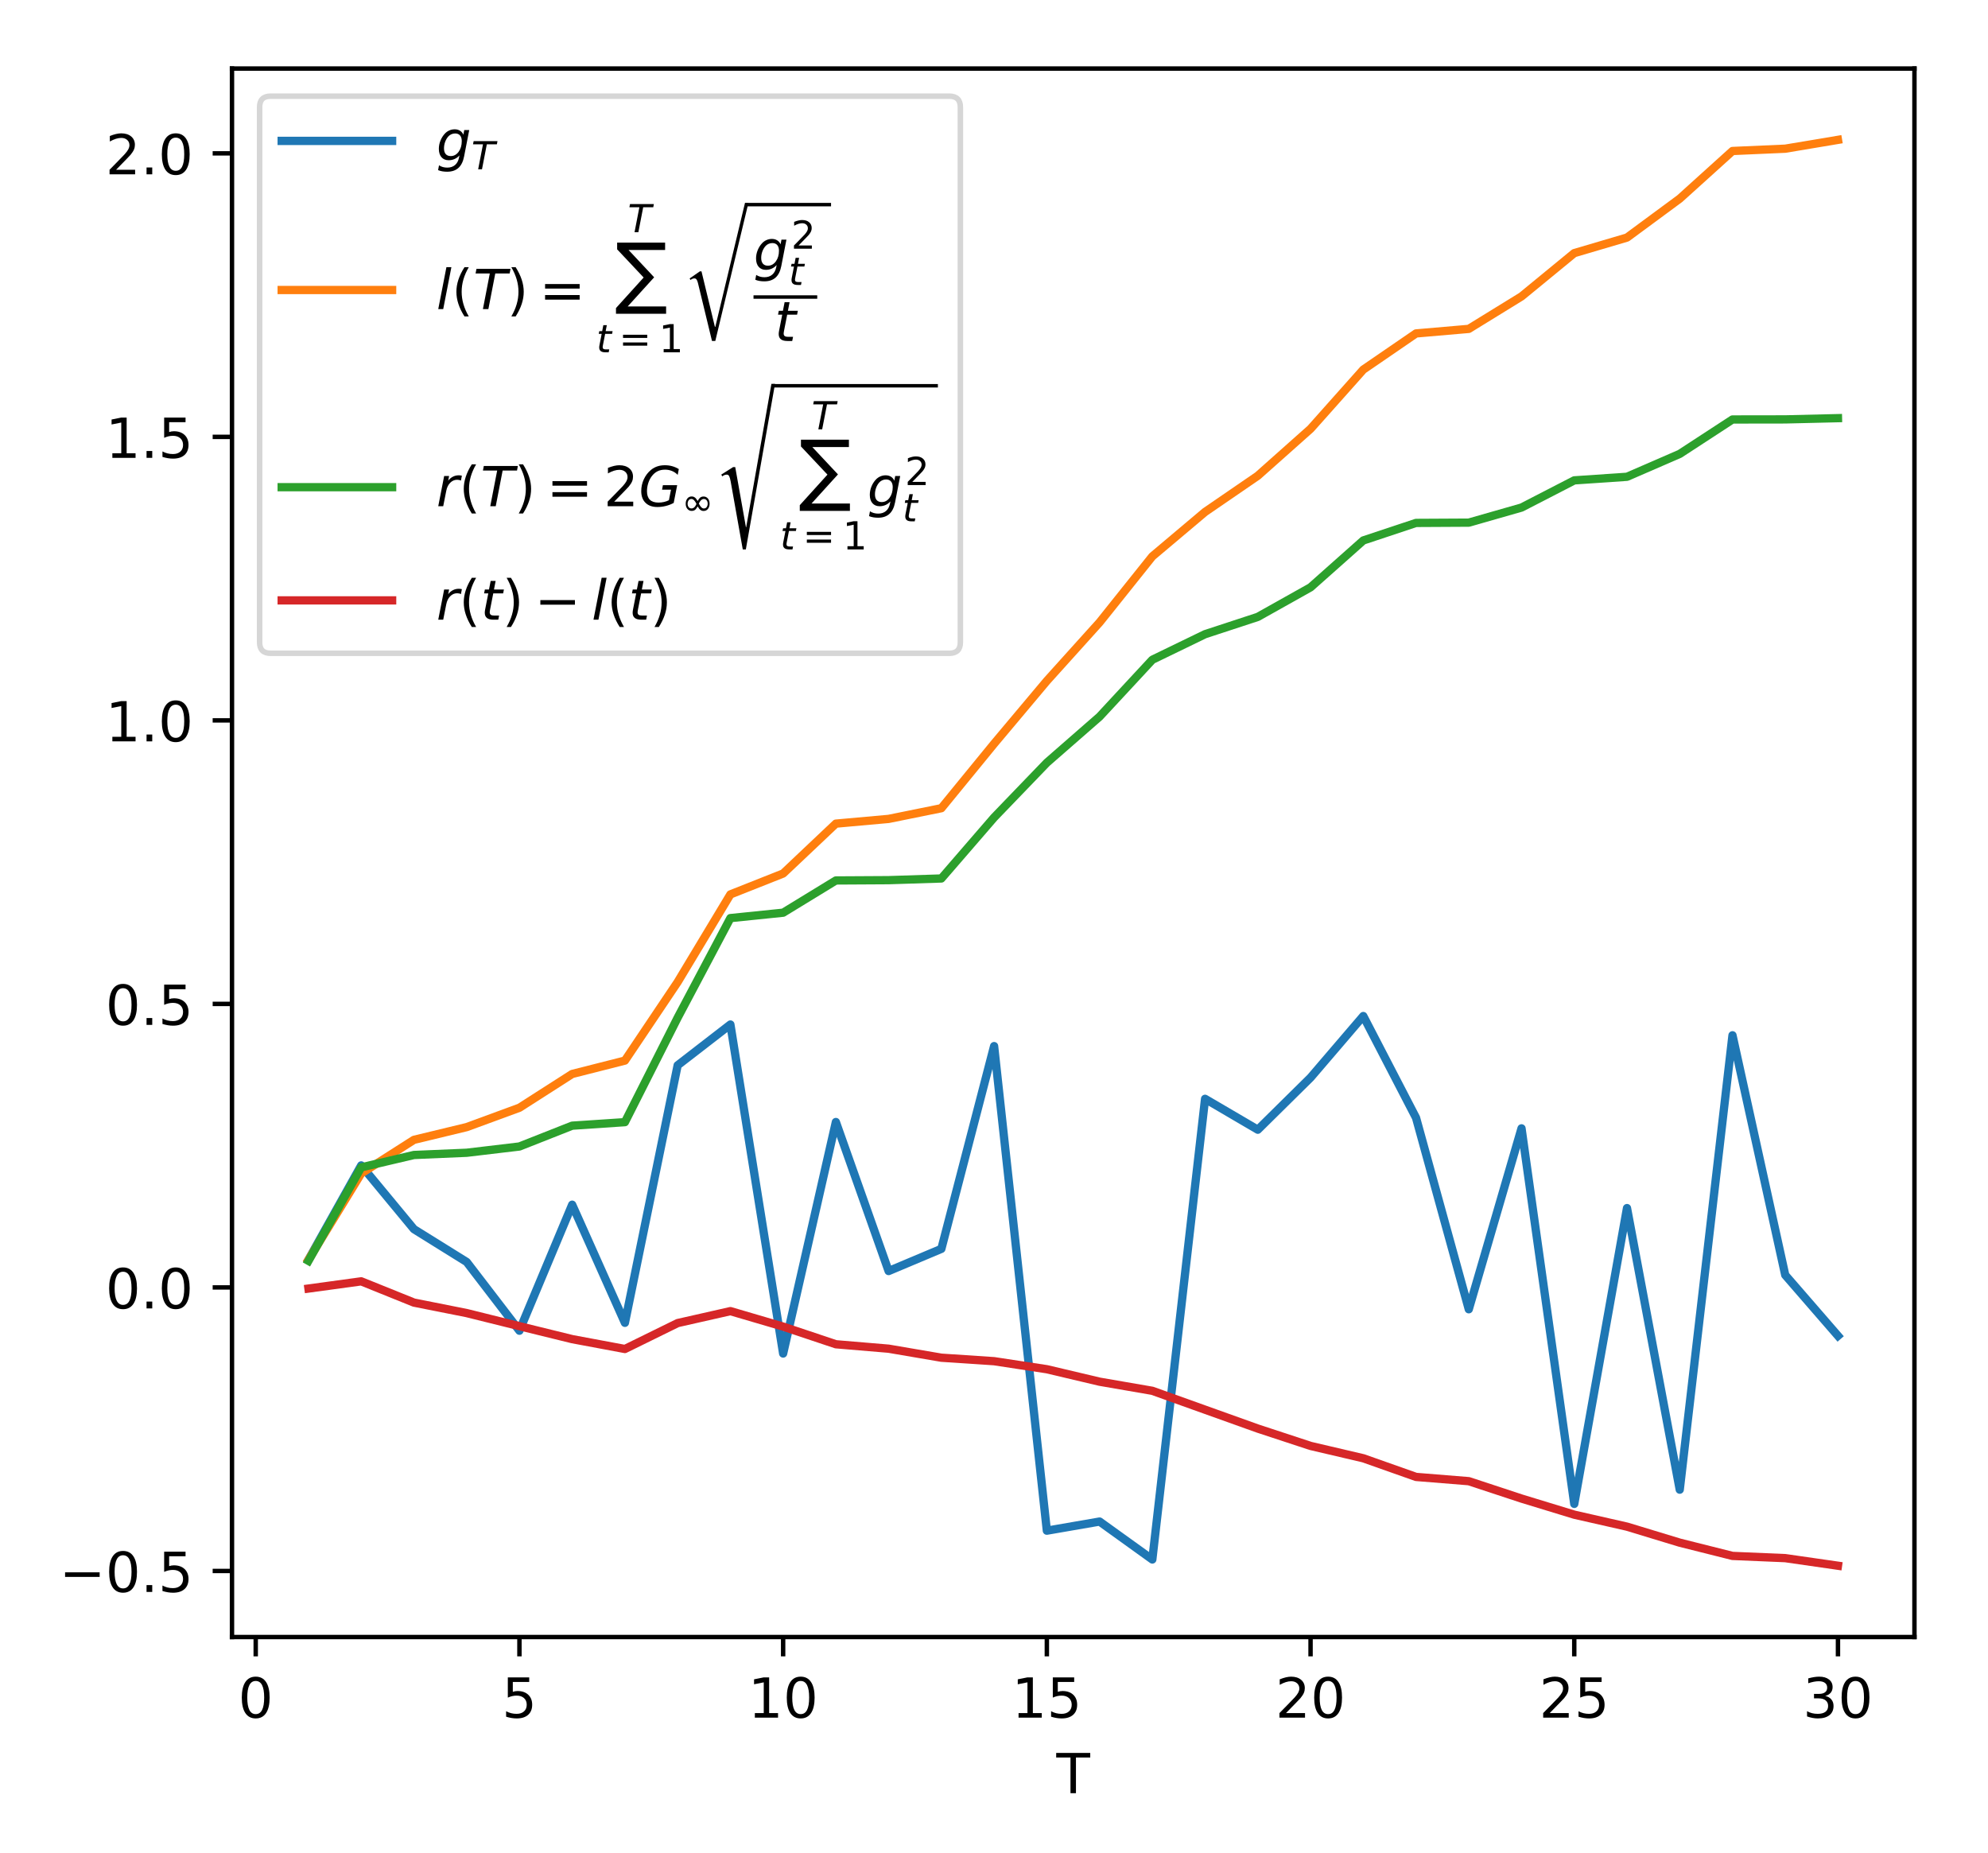 <?xml version="1.0" encoding="utf-8" standalone="no"?>
<!DOCTYPE svg PUBLIC "-//W3C//DTD SVG 1.1//EN"
  "http://www.w3.org/Graphics/SVG/1.1/DTD/svg11.dtd">
<!-- Created with matplotlib (https://matplotlib.org/) -->
<svg height="335.52pt" version="1.1" viewBox="0 0 360 335.52" width="360pt" xmlns="http://www.w3.org/2000/svg" xmlns:xlink="http://www.w3.org/1999/xlink">
 <defs>
  <style type="text/css">
*{stroke-linecap:butt;stroke-linejoin:round;}
  </style>
 </defs>
 <g id="figure_1">
  <g id="patch_1">
   <path d="M 0 335.52 
L 360 335.52 
L 360 0 
L 0 0 
z
" style="fill:#ffffff;"/>
  </g>
  <g id="axes_1">
   <g id="patch_2">
    <path d="M 42.01 296.413 
L 346.68 296.413 
L 346.68 12.414 
L 42.01 12.414 
z
" style="fill:#ffffff;"/>
   </g>
   <g id="matplotlib.axis_1">
    <g id="xtick_1">
     <g id="line2d_1">
      <defs>
       <path d="M 0 0 
L 0 3.5 
" id="mb5ee2f2167" style="stroke:#000000;stroke-width:0.8;"/>
      </defs>
      <g>
       <use style="stroke:#000000;stroke-width:0.8;" x="46.308" xlink:href="#mb5ee2f2167" y="296.413"/>
      </g>
     </g>
     <g id="text_1">
      <!-- 0 -->
      <defs>
       <path d="M 31.781 66.406 
Q 24.172 66.406 20.328 58.906 
Q 16.5 51.422 16.5 36.375 
Q 16.5 21.391 20.328 13.891 
Q 24.172 6.391 31.781 6.391 
Q 39.453 6.391 43.281 13.891 
Q 47.125 21.391 47.125 36.375 
Q 47.125 51.422 43.281 58.906 
Q 39.453 66.406 31.781 66.406 
z
M 31.781 74.219 
Q 44.047 74.219 50.516 64.516 
Q 56.984 54.828 56.984 36.375 
Q 56.984 17.969 50.516 8.266 
Q 44.047 -1.422 31.781 -1.422 
Q 19.531 -1.422 13.062 8.266 
Q 6.594 17.969 6.594 36.375 
Q 6.594 54.828 13.062 64.516 
Q 19.531 74.219 31.781 74.219 
z
" id="DejaVuSans-48"/>
      </defs>
      <g transform="translate(43.127 311.012)scale(0.1 -0.1)">
       <use xlink:href="#DejaVuSans-48"/>
      </g>
     </g>
    </g>
    <g id="xtick_2">
     <g id="line2d_2">
      <g>
       <use style="stroke:#000000;stroke-width:0.8;" x="94.062" xlink:href="#mb5ee2f2167" y="296.413"/>
      </g>
     </g>
     <g id="text_2">
      <!-- 5 -->
      <defs>
       <path d="M 10.797 72.906 
L 49.516 72.906 
L 49.516 64.594 
L 19.828 64.594 
L 19.828 46.734 
Q 21.969 47.469 24.109 47.828 
Q 26.266 48.188 28.422 48.188 
Q 40.625 48.188 47.75 41.5 
Q 54.891 34.812 54.891 23.391 
Q 54.891 11.625 47.562 5.094 
Q 40.234 -1.422 26.906 -1.422 
Q 22.312 -1.422 17.547 -0.641 
Q 12.797 0.141 7.719 1.703 
L 7.719 11.625 
Q 12.109 9.234 16.797 8.062 
Q 21.484 6.891 26.703 6.891 
Q 35.156 6.891 40.078 11.328 
Q 45.016 15.766 45.016 23.391 
Q 45.016 31 40.078 35.438 
Q 35.156 39.891 26.703 39.891 
Q 22.75 39.891 18.812 39.016 
Q 14.891 38.141 10.797 36.281 
z
" id="DejaVuSans-53"/>
      </defs>
      <g transform="translate(90.881 311.012)scale(0.1 -0.1)">
       <use xlink:href="#DejaVuSans-53"/>
      </g>
     </g>
    </g>
    <g id="xtick_3">
     <g id="line2d_3">
      <g>
       <use style="stroke:#000000;stroke-width:0.8;" x="141.816" xlink:href="#mb5ee2f2167" y="296.413"/>
      </g>
     </g>
     <g id="text_3">
      <!-- 10 -->
      <defs>
       <path d="M 12.406 8.297 
L 28.516 8.297 
L 28.516 63.922 
L 10.984 60.406 
L 10.984 69.391 
L 28.422 72.906 
L 38.281 72.906 
L 38.281 8.297 
L 54.391 8.297 
L 54.391 0 
L 12.406 0 
z
" id="DejaVuSans-49"/>
      </defs>
      <g transform="translate(135.453 311.012)scale(0.1 -0.1)">
       <use xlink:href="#DejaVuSans-49"/>
       <use x="63.623" xlink:href="#DejaVuSans-48"/>
      </g>
     </g>
    </g>
    <g id="xtick_4">
     <g id="line2d_4">
      <g>
       <use style="stroke:#000000;stroke-width:0.8;" x="189.57" xlink:href="#mb5ee2f2167" y="296.413"/>
      </g>
     </g>
     <g id="text_4">
      <!-- 15 -->
      <g transform="translate(183.207 311.012)scale(0.1 -0.1)">
       <use xlink:href="#DejaVuSans-49"/>
       <use x="63.623" xlink:href="#DejaVuSans-53"/>
      </g>
     </g>
    </g>
    <g id="xtick_5">
     <g id="line2d_5">
      <g>
       <use style="stroke:#000000;stroke-width:0.8;" x="237.324" xlink:href="#mb5ee2f2167" y="296.413"/>
      </g>
     </g>
     <g id="text_5">
      <!-- 20 -->
      <defs>
       <path d="M 19.188 8.297 
L 53.609 8.297 
L 53.609 0 
L 7.328 0 
L 7.328 8.297 
Q 12.938 14.109 22.625 23.891 
Q 32.328 33.688 34.812 36.531 
Q 39.547 41.844 41.422 45.531 
Q 43.312 49.219 43.312 52.781 
Q 43.312 58.594 39.234 62.25 
Q 35.156 65.922 28.609 65.922 
Q 23.969 65.922 18.812 64.312 
Q 13.672 62.703 7.812 59.422 
L 7.812 69.391 
Q 13.766 71.781 18.938 73 
Q 24.125 74.219 28.422 74.219 
Q 39.75 74.219 46.484 68.547 
Q 53.219 62.891 53.219 53.422 
Q 53.219 48.922 51.531 44.891 
Q 49.859 40.875 45.406 35.406 
Q 44.188 33.984 37.641 27.219 
Q 31.109 20.453 19.188 8.297 
z
" id="DejaVuSans-50"/>
      </defs>
      <g transform="translate(230.961 311.012)scale(0.1 -0.1)">
       <use xlink:href="#DejaVuSans-50"/>
       <use x="63.623" xlink:href="#DejaVuSans-48"/>
      </g>
     </g>
    </g>
    <g id="xtick_6">
     <g id="line2d_6">
      <g>
       <use style="stroke:#000000;stroke-width:0.8;" x="285.077" xlink:href="#mb5ee2f2167" y="296.413"/>
      </g>
     </g>
     <g id="text_6">
      <!-- 25 -->
      <g transform="translate(278.715 311.012)scale(0.1 -0.1)">
       <use xlink:href="#DejaVuSans-50"/>
       <use x="63.623" xlink:href="#DejaVuSans-53"/>
      </g>
     </g>
    </g>
    <g id="xtick_7">
     <g id="line2d_7">
      <g>
       <use style="stroke:#000000;stroke-width:0.8;" x="332.831" xlink:href="#mb5ee2f2167" y="296.413"/>
      </g>
     </g>
     <g id="text_7">
      <!-- 30 -->
      <defs>
       <path d="M 40.578 39.312 
Q 47.656 37.797 51.625 33 
Q 55.609 28.219 55.609 21.188 
Q 55.609 10.406 48.188 4.484 
Q 40.766 -1.422 27.094 -1.422 
Q 22.516 -1.422 17.656 -0.516 
Q 12.797 0.391 7.625 2.203 
L 7.625 11.719 
Q 11.719 9.328 16.594 8.109 
Q 21.484 6.891 26.812 6.891 
Q 36.078 6.891 40.938 10.547 
Q 45.797 14.203 45.797 21.188 
Q 45.797 27.641 41.281 31.266 
Q 36.766 34.906 28.719 34.906 
L 20.219 34.906 
L 20.219 43.016 
L 29.109 43.016 
Q 36.375 43.016 40.234 45.922 
Q 44.094 48.828 44.094 54.297 
Q 44.094 59.906 40.109 62.906 
Q 36.141 65.922 28.719 65.922 
Q 24.656 65.922 20.016 65.031 
Q 15.375 64.156 9.812 62.312 
L 9.812 71.094 
Q 15.438 72.656 20.344 73.438 
Q 25.25 74.219 29.594 74.219 
Q 40.828 74.219 47.359 69.109 
Q 53.906 64.016 53.906 55.328 
Q 53.906 49.266 50.438 45.094 
Q 46.969 40.922 40.578 39.312 
z
" id="DejaVuSans-51"/>
      </defs>
      <g transform="translate(326.469 311.012)scale(0.1 -0.1)">
       <use xlink:href="#DejaVuSans-51"/>
       <use x="63.623" xlink:href="#DejaVuSans-48"/>
      </g>
     </g>
    </g>
    <g id="text_8">
     <!-- T -->
     <defs>
      <path d="M -0.297 72.906 
L 61.375 72.906 
L 61.375 64.594 
L 35.5 64.594 
L 35.5 0 
L 25.594 0 
L 25.594 64.594 
L -0.297 64.594 
z
" id="DejaVuSans-84"/>
     </defs>
     <g transform="translate(191.291 324.69)scale(0.1 -0.1)">
      <use xlink:href="#DejaVuSans-84"/>
     </g>
    </g>
   </g>
   <g id="matplotlib.axis_2">
    <g id="ytick_1">
     <g id="line2d_8">
      <defs>
       <path d="M 0 0 
L -3.5 0 
" id="m945aaefe9b" style="stroke:#000000;stroke-width:0.8;"/>
      </defs>
      <g>
       <use style="stroke:#000000;stroke-width:0.8;" x="42.01" xlink:href="#m945aaefe9b" y="284.45"/>
      </g>
     </g>
     <g id="text_9">
      <!-- −0.5 -->
      <defs>
       <path d="M 10.594 35.5 
L 73.188 35.5 
L 73.188 27.203 
L 10.594 27.203 
z
" id="DejaVuSans-8722"/>
       <path d="M 10.688 12.406 
L 21 12.406 
L 21 0 
L 10.688 0 
z
" id="DejaVuSans-46"/>
      </defs>
      <g transform="translate(10.727 288.25)scale(0.1 -0.1)">
       <use xlink:href="#DejaVuSans-8722"/>
       <use x="83.789" xlink:href="#DejaVuSans-48"/>
       <use x="147.412" xlink:href="#DejaVuSans-46"/>
       <use x="179.199" xlink:href="#DejaVuSans-53"/>
      </g>
     </g>
    </g>
    <g id="ytick_2">
     <g id="line2d_9">
      <g>
       <use style="stroke:#000000;stroke-width:0.8;" x="42.01" xlink:href="#m945aaefe9b" y="233.113"/>
      </g>
     </g>
     <g id="text_10">
      <!-- 0.0 -->
      <g transform="translate(19.107 236.913)scale(0.1 -0.1)">
       <use xlink:href="#DejaVuSans-48"/>
       <use x="63.623" xlink:href="#DejaVuSans-46"/>
       <use x="95.41" xlink:href="#DejaVuSans-48"/>
      </g>
     </g>
    </g>
    <g id="ytick_3">
     <g id="line2d_10">
      <g>
       <use style="stroke:#000000;stroke-width:0.8;" x="42.01" xlink:href="#m945aaefe9b" y="181.776"/>
      </g>
     </g>
     <g id="text_11">
      <!-- 0.5 -->
      <g transform="translate(19.107 185.576)scale(0.1 -0.1)">
       <use xlink:href="#DejaVuSans-48"/>
       <use x="63.623" xlink:href="#DejaVuSans-46"/>
       <use x="95.41" xlink:href="#DejaVuSans-53"/>
      </g>
     </g>
    </g>
    <g id="ytick_4">
     <g id="line2d_11">
      <g>
       <use style="stroke:#000000;stroke-width:0.8;" x="42.01" xlink:href="#m945aaefe9b" y="130.44"/>
      </g>
     </g>
     <g id="text_12">
      <!-- 1.0 -->
      <g transform="translate(19.107 134.239)scale(0.1 -0.1)">
       <use xlink:href="#DejaVuSans-49"/>
       <use x="63.623" xlink:href="#DejaVuSans-46"/>
       <use x="95.41" xlink:href="#DejaVuSans-48"/>
      </g>
     </g>
    </g>
    <g id="ytick_5">
     <g id="line2d_12">
      <g>
       <use style="stroke:#000000;stroke-width:0.8;" x="42.01" xlink:href="#m945aaefe9b" y="79.103"/>
      </g>
     </g>
     <g id="text_13">
      <!-- 1.5 -->
      <g transform="translate(19.107 82.902)scale(0.1 -0.1)">
       <use xlink:href="#DejaVuSans-49"/>
       <use x="63.623" xlink:href="#DejaVuSans-46"/>
       <use x="95.41" xlink:href="#DejaVuSans-53"/>
      </g>
     </g>
    </g>
    <g id="ytick_6">
     <g id="line2d_13">
      <g>
       <use style="stroke:#000000;stroke-width:0.8;" x="42.01" xlink:href="#m945aaefe9b" y="27.766"/>
      </g>
     </g>
     <g id="text_14">
      <!-- 2.0 -->
      <g transform="translate(19.107 31.565)scale(0.1 -0.1)">
       <use xlink:href="#DejaVuSans-50"/>
       <use x="63.623" xlink:href="#DejaVuSans-46"/>
       <use x="95.41" xlink:href="#DejaVuSans-48"/>
      </g>
     </g>
    </g>
   </g>
   <g id="line2d_14">
    <path clip-path="url(#pe8208b4ef3)" d="M 55.859 228.102 
L 65.409 211.019 
L 74.96 222.562 
L 84.511 228.505 
L 94.062 240.952 
L 103.613 218.134 
L 113.163 239.522 
L 122.714 192.889 
L 132.265 185.507 
L 141.816 245.081 
L 151.366 203.161 
L 160.917 230.147 
L 170.468 226.127 
L 180.019 189.416 
L 189.57 277.157 
L 199.12 275.504 
L 208.671 282.374 
L 218.222 198.962 
L 227.773 204.554 
L 237.324 195.123 
L 246.874 183.972 
L 256.425 202.398 
L 265.976 237.068 
L 275.527 204.31 
L 285.077 272.307 
L 294.628 218.747 
L 304.179 269.732 
L 313.73 187.458 
L 323.281 230.87 
L 332.831 241.875 
" style="fill:none;stroke:#1f77b4;stroke-linecap:square;stroke-width:1.5;"/>
   </g>
   <g id="line2d_15">
    <path clip-path="url(#pe8208b4ef3)" d="M 55.859 228.102 
L 65.409 212.478 
L 74.96 206.387 
L 84.511 204.083 
L 94.062 200.577 
L 103.613 194.462 
L 113.163 192.04 
L 122.714 177.818 
L 132.265 161.949 
L 141.816 158.165 
L 151.366 149.134 
L 160.917 148.277 
L 170.468 146.34 
L 180.019 134.661 
L 189.57 123.289 
L 199.12 112.691 
L 208.671 100.744 
L 218.222 92.694 
L 227.773 86.142 
L 237.324 77.647 
L 246.874 66.924 
L 256.425 60.375 
L 265.976 59.55 
L 275.527 53.671 
L 285.077 45.832 
L 294.628 43.015 
L 304.179 35.968 
L 313.73 27.34 
L 323.281 26.923 
L 332.831 25.323 
" style="fill:none;stroke:#ff7f0e;stroke-linecap:square;stroke-width:1.5;"/>
   </g>
   <g id="line2d_16">
    <path clip-path="url(#pe8208b4ef3)" d="M 55.859 228.304 
L 65.409 211.374 
L 74.96 209.132 
L 84.511 208.728 
L 94.062 207.594 
L 103.613 203.824 
L 113.163 203.186 
L 122.714 184.272 
L 132.265 166.239 
L 141.816 165.26 
L 151.366 159.424 
L 160.917 159.369 
L 170.468 159.065 
L 180.019 148.017 
L 189.57 138.1 
L 199.12 129.759 
L 208.671 119.463 
L 218.222 114.832 
L 227.773 111.699 
L 237.324 106.345 
L 246.874 97.859 
L 256.425 94.684 
L 265.976 94.632 
L 275.527 91.901 
L 285.077 86.979 
L 294.628 86.33 
L 304.179 82.183 
L 313.73 75.954 
L 323.281 75.939 
L 332.831 75.714 
" style="fill:none;stroke:#2ca02c;stroke-linecap:square;stroke-width:1.5;"/>
   </g>
   <g id="line2d_17">
    <path clip-path="url(#pe8208b4ef3)" d="M 55.859 233.316 
L 65.409 232.009 
L 74.96 235.859 
L 84.511 237.758 
L 94.062 240.13 
L 103.613 242.476 
L 113.163 244.26 
L 122.714 239.567 
L 132.265 237.403 
L 141.816 240.208 
L 151.366 243.403 
L 160.917 244.205 
L 170.468 245.838 
L 180.019 246.469 
L 189.57 247.924 
L 199.12 250.181 
L 208.671 251.832 
L 218.222 255.252 
L 227.773 258.67 
L 237.324 261.811 
L 246.874 264.048 
L 256.425 267.423 
L 265.976 268.195 
L 275.527 271.344 
L 285.077 274.26 
L 294.628 276.429 
L 304.179 279.329 
L 313.73 281.727 
L 323.281 282.129 
L 332.831 283.504 
" style="fill:none;stroke:#d62728;stroke-linecap:square;stroke-width:1.5;"/>
   </g>
   <g id="patch_3">
    <path d="M 42.01 296.413 
L 42.01 12.414 
" style="fill:none;stroke:#000000;stroke-linecap:square;stroke-linejoin:miter;stroke-width:0.8;"/>
   </g>
   <g id="patch_4">
    <path d="M 346.68 296.413 
L 346.68 12.414 
" style="fill:none;stroke:#000000;stroke-linecap:square;stroke-linejoin:miter;stroke-width:0.8;"/>
   </g>
   <g id="patch_5">
    <path d="M 42.01 296.413 
L 346.68 296.413 
" style="fill:none;stroke:#000000;stroke-linecap:square;stroke-linejoin:miter;stroke-width:0.8;"/>
   </g>
   <g id="patch_6">
    <path d="M 42.01 12.414 
L 346.68 12.414 
" style="fill:none;stroke:#000000;stroke-linecap:square;stroke-linejoin:miter;stroke-width:0.8;"/>
   </g>
   <g id="legend_1">
    <g id="patch_7">
     <path d="M 49.01 118.291 
L 171.91 118.291 
Q 173.91 118.291 173.91 116.291 
L 173.91 19.414 
Q 173.91 17.414 171.91 17.414 
L 49.01 17.414 
Q 47.01 17.414 47.01 19.414 
L 47.01 116.291 
Q 47.01 118.291 49.01 118.291 
z
" style="fill:#ffffff;opacity:0.8;stroke:#cccccc;stroke-linejoin:miter;"/>
    </g>
    <g id="line2d_18">
     <path d="M 51.01 25.513 
L 71.01 25.513 
" style="fill:none;stroke:#1f77b4;stroke-linecap:square;stroke-width:1.5;"/>
    </g>
    <g id="line2d_19"/>
    <g id="text_15">
     <!-- $g_T$ -->
     <defs>
      <path d="M 59.625 54.688 
L 50.297 6.781 
Q 47.609 -7.125 40.016 -13.953 
Q 32.422 -20.797 19.578 -20.797 
Q 14.844 -20.797 10.781 -20.094 
Q 6.734 -19.391 3.219 -17.922 
L 4.891 -9.188 
Q 8.203 -11.328 11.906 -12.344 
Q 15.625 -13.375 19.828 -13.375 
Q 28.375 -13.375 33.859 -8.703 
Q 39.359 -4.047 41.109 4.688 
L 41.891 8.797 
Q 38.141 4.5 33.156 2.25 
Q 28.172 0 22.406 0 
Q 14.109 0 9.344 5.484 
Q 4.594 10.984 4.594 20.609 
Q 4.594 28.172 7.469 35.422 
Q 10.359 42.672 15.578 48.297 
Q 19.047 52 23.656 54 
Q 28.266 56 33.297 56 
Q 38.812 56 42.906 53.438 
Q 47.016 50.875 49.031 46.188 
L 50.594 54.688 
z
M 46.094 34.625 
Q 46.094 41.266 42.969 44.875 
Q 39.844 48.484 34.078 48.484 
Q 30.516 48.484 27.297 47.062 
Q 24.078 45.656 21.781 43.109 
Q 18.062 38.922 15.984 33.234 
Q 13.922 27.547 13.922 21.484 
Q 13.922 14.75 17.062 11.125 
Q 20.219 7.516 26.125 7.516 
Q 34.672 7.516 40.375 15.25 
Q 46.094 23 46.094 34.625 
z
" id="DejaVuSans-Oblique-103"/>
      <path d="M 5.906 72.906 
L 67.578 72.906 
L 66.016 64.594 
L 39.984 64.594 
L 27.484 0 
L 17.578 0 
L 30.078 64.594 
L 4.297 64.594 
z
" id="DejaVuSans-Oblique-84"/>
     </defs>
     <g transform="translate(79.01 29.013)scale(0.1 -0.1)">
      <use xlink:href="#DejaVuSans-Oblique-103"/>
      <use transform="translate(63.477 -16.406)scale(0.7)" xlink:href="#DejaVuSans-Oblique-84"/>
     </g>
    </g>
    <g id="line2d_20">
     <path d="M 51.01 52.513 
L 71.01 52.513 
" style="fill:none;stroke:#ff7f0e;stroke-linecap:square;stroke-width:1.5;"/>
    </g>
    <g id="line2d_21"/>
    <g id="text_16">
     <!-- $l(T) = \sum_{t=1}^T \sqrt{\dfrac{g^2_t}{t}}$ -->
     <defs>
      <path d="M 18.312 75.984 
L 27.297 75.984 
L 12.5 0 
L 3.516 0 
z
" id="DejaVuSans-Oblique-108"/>
      <path d="M 31 75.875 
Q 24.469 64.656 21.281 53.656 
Q 18.109 42.672 18.109 31.391 
Q 18.109 20.125 21.312 9.062 
Q 24.516 -2 31 -13.188 
L 23.188 -13.188 
Q 15.875 -1.703 12.234 9.375 
Q 8.594 20.453 8.594 31.391 
Q 8.594 42.281 12.203 53.312 
Q 15.828 64.359 23.188 75.875 
z
" id="DejaVuSans-40"/>
      <path d="M 8.016 75.875 
L 15.828 75.875 
Q 23.141 64.359 26.781 53.312 
Q 30.422 42.281 30.422 31.391 
Q 30.422 20.453 26.781 9.375 
Q 23.141 -1.703 15.828 -13.188 
L 8.016 -13.188 
Q 14.5 -2 17.703 9.062 
Q 20.906 20.125 20.906 31.391 
Q 20.906 42.672 17.703 53.656 
Q 14.5 64.656 8.016 75.875 
z
" id="DejaVuSans-41"/>
      <path d="M 10.594 45.406 
L 73.188 45.406 
L 73.188 37.203 
L 10.594 37.203 
z
M 10.594 25.484 
L 73.188 25.484 
L 73.188 17.188 
L 10.594 17.188 
z
" id="DejaVuSans-61"/>
      <path d="M 3.812 101.703 
L 90.672 101.703 
L 90.672 88.375 
L 24.469 88.375 
L 70.844 38.875 
L 22.953 -13.875 
L 92.484 -13.875 
L 92.484 -27.156 
L 1.703 -27.156 
L 1.703 -16.844 
L 51.812 38.484 
L 3.812 89.5 
z
" id="DejaVuSansDisplay-8721"/>
      <path d="M 42.281 54.688 
L 40.922 47.703 
L 23 47.703 
L 17.188 18.016 
Q 16.891 16.359 16.75 15.234 
Q 16.609 14.109 16.609 13.484 
Q 16.609 10.359 18.484 8.938 
Q 20.359 7.516 24.516 7.516 
L 33.594 7.516 
L 32.078 0 
L 23.484 0 
Q 15.484 0 11.547 3.125 
Q 7.625 6.25 7.625 12.594 
Q 7.625 13.719 7.766 15.062 
Q 7.906 16.406 8.203 18.016 
L 14.016 47.703 
L 6.391 47.703 
L 7.812 54.688 
L 15.281 54.688 
L 18.312 70.219 
L 27.297 70.219 
L 24.312 54.688 
z
" id="DejaVuSans-Oblique-116"/>
      <path d="M 115.703 205.594 
L 56.703 -40.406 
L 50.797 -40.406 
L 25.797 62.797 
Q 24.797 66.797 23.391 68.891 
Q 22 71 19.406 71 
Q 16.094 71 12.5 68.203 
L 11 70.906 
L 29.297 83.594 
L 32.094 83.594 
L 56 -15.297 
L 56.703 -15.297 
L 109.594 205.594 
z
" id="STIXSizeTwoSym-Regular-8730"/>
     </defs>
     <g transform="translate(79.01 56.013)scale(0.1 -0.1)">
      <use transform="translate(0 0.406)" xlink:href="#DejaVuSans-Oblique-108"/>
      <use transform="translate(27.783 0.406)" xlink:href="#DejaVuSans-40"/>
      <use transform="translate(66.797 0.406)" xlink:href="#DejaVuSans-Oblique-84"/>
      <use transform="translate(127.881 0.406)" xlink:href="#DejaVuSans-41"/>
      <use transform="translate(186.377 0.406)" xlink:href="#DejaVuSans-61"/>
      <use transform="translate(346.648 139.609)scale(0.7)" xlink:href="#DejaVuSans-Oblique-84"/>
      <use transform="translate(323.648 19.156)" xlink:href="#DejaVuSansDisplay-8721"/>
      <use transform="translate(289.648 -77.784)scale(0.7)" xlink:href="#DejaVuSans-Oblique-116"/>
      <use transform="translate(330.732 -77.784)scale(0.7)" xlink:href="#DejaVuSans-61"/>
      <use transform="translate(403.022 -77.784)scale(0.7)" xlink:href="#DejaVuSans-49"/>
      <use transform="translate(447.559 -16.172)scale(1.017)" xlink:href="#STIXSizeTwoSym-Regular-8730"/>
      <use transform="translate(574.408 71.516)" xlink:href="#DejaVuSans-Oblique-103"/>
      <use transform="translate(642.534 109.797)scale(0.7)" xlink:href="#DejaVuSans-50"/>
      <use transform="translate(637.885 44.172)scale(0.7)" xlink:href="#DejaVuSans-Oblique-116"/>
      <use transform="translate(612.408 -57.297)" xlink:href="#DejaVuSans-Oblique-116"/>
      <path d="M 561.908 186.5 
L 561.908 192.75 
L 714.805 192.75 
L 714.805 186.5 
L 561.908 186.5 
z
"/>
      <path d="M 574.408 19.172 
L 574.408 25.422 
L 689.805 25.422 
L 689.805 19.172 
L 574.408 19.172 
z
"/>
     </g>
    </g>
    <g id="line2d_22">
     <path d="M 51.01 88.213 
L 71.01 88.213 
" style="fill:none;stroke:#2ca02c;stroke-linecap:square;stroke-width:1.5;"/>
    </g>
    <g id="line2d_23"/>
    <g id="text_17">
     <!-- $r(T) = 2 G_{\infty} \sqrt{\sum_{t=1}^T g^2_t}$ -->
     <defs>
      <path d="M 44.578 46.391 
Q 43.219 47.125 41.453 47.516 
Q 39.703 47.906 37.703 47.906 
Q 30.516 47.906 25.141 42.453 
Q 19.781 37.016 18.016 27.875 
L 12.5 0 
L 3.516 0 
L 14.203 54.688 
L 23.188 54.688 
L 21.484 46.188 
Q 25.047 50.922 30 53.453 
Q 34.969 56 40.578 56 
Q 42.047 56 43.453 55.828 
Q 44.875 55.672 46.297 55.281 
z
" id="DejaVuSans-Oblique-114"/>
      <path d="M 54.594 10.891 
L 58.406 29.984 
L 42.188 29.984 
L 43.703 38.094 
L 69.578 38.094 
L 63.281 6 
Q 56.781 2.438 49.109 0.5 
Q 41.453 -1.422 33.688 -1.422 
Q 19.969 -1.422 12.234 6.188 
Q 4.5 13.812 4.5 27.391 
Q 4.5 38.672 9.203 48.844 
Q 13.922 59.031 22.219 65.828 
Q 27.438 70.062 33.641 72.141 
Q 39.844 74.219 47.406 74.219 
Q 54.25 74.219 60.516 72.484 
Q 66.797 70.75 72.516 67.281 
L 70.516 56.781 
Q 66.109 61.375 60.203 63.797 
Q 54.297 66.219 47.609 66.219 
Q 39.844 66.219 33.938 63.25 
Q 28.031 60.297 23.391 54.109 
Q 19.438 48.828 17.156 41.672 
Q 14.891 34.516 14.891 27.094 
Q 14.891 16.891 20.109 11.734 
Q 25.344 6.594 35.688 6.594 
Q 40.875 6.594 45.703 7.688 
Q 50.531 8.797 54.594 10.891 
z
" id="DejaVuSans-Oblique-71"/>
      <path d="M 45.562 17.047 
Q 44.047 18.797 41.656 22.906 
Q 38.375 17.047 35.5 14.453 
Q 31.891 11.328 26.266 11.328 
Q 19.672 11.328 15.328 16.266 
Q 10.75 21.438 10.75 29.984 
Q 10.75 38.188 15.328 43.75 
Q 19.438 48.688 26.375 48.688 
Q 29.938 48.688 32.562 47.219 
Q 35.641 45.609 37.75 42.828 
Q 39.703 40.328 41.656 36.969 
Q 44.922 42.828 47.797 45.406 
Q 51.422 48.531 57.031 48.531 
Q 63.625 48.531 67.969 43.609 
Q 72.562 38.422 72.562 29.891 
Q 72.562 21.688 67.969 16.109 
Q 63.875 11.188 56.938 11.188 
Q 53.375 11.188 50.734 12.641 
Q 48.094 13.969 45.562 17.047 
z
M 25.734 17.719 
Q 33.797 17.719 38.625 29.438 
Q 32.422 42.234 25.734 42.234 
Q 20.844 42.234 18.359 38.719 
Q 15.672 34.969 15.672 29.984 
Q 15.672 24.516 18.359 21.141 
Q 21.094 17.719 25.734 17.719 
z
M 57.562 42.141 
Q 50.297 42.141 44.672 30.422 
Q 50.828 17.625 57.562 17.625 
Q 62.453 17.625 64.938 21.141 
Q 67.625 24.906 67.625 29.891 
Q 67.625 35.359 64.938 38.719 
Q 62.203 42.141 57.562 42.141 
z
" id="DejaVuSans-8734"/>
      <path d="M 111 256.5 
L 56.797 -51 
L 51.094 -51 
L 28.594 75.406 
Q 27.406 81.906 25.906 84.906 
Q 24.406 87.906 21.5 87.906 
Q 16.906 87.906 13 84.594 
L 11.203 88 
L 33.203 101.906 
L 37.094 101.906 
L 57 -9.906 
L 57.406 -9.906 
L 104.297 256.5 
z
" id="STIXSizeThreeSym-Regular-8730"/>
     </defs>
     <g transform="translate(79.01 91.713)scale(0.1 -0.1)">
      <use transform="translate(0 0.519)" xlink:href="#DejaVuSans-Oblique-114"/>
      <use transform="translate(41.113 0.519)" xlink:href="#DejaVuSans-40"/>
      <use transform="translate(80.127 0.519)" xlink:href="#DejaVuSans-Oblique-84"/>
      <use transform="translate(141.211 0.519)" xlink:href="#DejaVuSans-41"/>
      <use transform="translate(199.707 0.519)" xlink:href="#DejaVuSans-61"/>
      <use transform="translate(302.979 0.519)" xlink:href="#DejaVuSans-50"/>
      <use transform="translate(366.602 0.519)" xlink:href="#DejaVuSans-Oblique-71"/>
      <use transform="translate(444.092 -15.887)scale(0.7)" xlink:href="#DejaVuSans-8734"/>
      <use transform="translate(505.137 -27.969)scale(0.975)" xlink:href="#STIXSizeThreeSym-Regular-8730"/>
      <use transform="translate(679.496 139.716)scale(0.7)" xlink:href="#DejaVuSans-Oblique-84"/>
      <use transform="translate(656.496 19.262)" xlink:href="#DejaVuSansDisplay-8721"/>
      <use transform="translate(622.496 -77.678)scale(0.7)" xlink:href="#DejaVuSans-Oblique-116"/>
      <use transform="translate(663.58 -77.678)scale(0.7)" xlink:href="#DejaVuSans-61"/>
      <use transform="translate(735.87 -77.678)scale(0.7)" xlink:href="#DejaVuSans-49"/>
      <use transform="translate(780.406 0.512)" xlink:href="#DejaVuSans-Oblique-103"/>
      <use transform="translate(848.533 38.794)scale(0.7)" xlink:href="#DejaVuSans-50"/>
      <use transform="translate(843.883 -26.831)scale(0.7)" xlink:href="#DejaVuSans-Oblique-116"/>
      <path d="M 609.996 215.5 
L 609.996 221.75 
L 908.303 221.75 
L 908.303 215.5 
L 609.996 215.5 
z
"/>
     </g>
    </g>
    <g id="line2d_24">
     <path d="M 51.01 108.711 
L 71.01 108.711 
" style="fill:none;stroke:#d62728;stroke-linecap:square;stroke-width:1.5;"/>
    </g>
    <g id="line2d_25"/>
    <g id="text_18">
     <!-- $r(t) - l(t)$ -->
     <g transform="translate(79.01 112.211)scale(0.1 -0.1)">
      <use transform="translate(0 0.016)" xlink:href="#DejaVuSans-Oblique-114"/>
      <use transform="translate(41.113 0.016)" xlink:href="#DejaVuSans-40"/>
      <use transform="translate(80.127 0.016)" xlink:href="#DejaVuSans-Oblique-116"/>
      <use transform="translate(119.336 0.016)" xlink:href="#DejaVuSans-41"/>
      <use transform="translate(177.832 0.016)" xlink:href="#DejaVuSans-8722"/>
      <use transform="translate(281.104 0.016)" xlink:href="#DejaVuSans-Oblique-108"/>
      <use transform="translate(308.887 0.016)" xlink:href="#DejaVuSans-40"/>
      <use transform="translate(347.9 0.016)" xlink:href="#DejaVuSans-Oblique-116"/>
      <use transform="translate(387.109 0.016)" xlink:href="#DejaVuSans-41"/>
     </g>
    </g>
   </g>
  </g>
 </g>
 <defs>
  <clipPath id="pe8208b4ef3">
   <rect height="283.999" width="304.67" x="42.01" y="12.414"/>
  </clipPath>
 </defs>
</svg>
